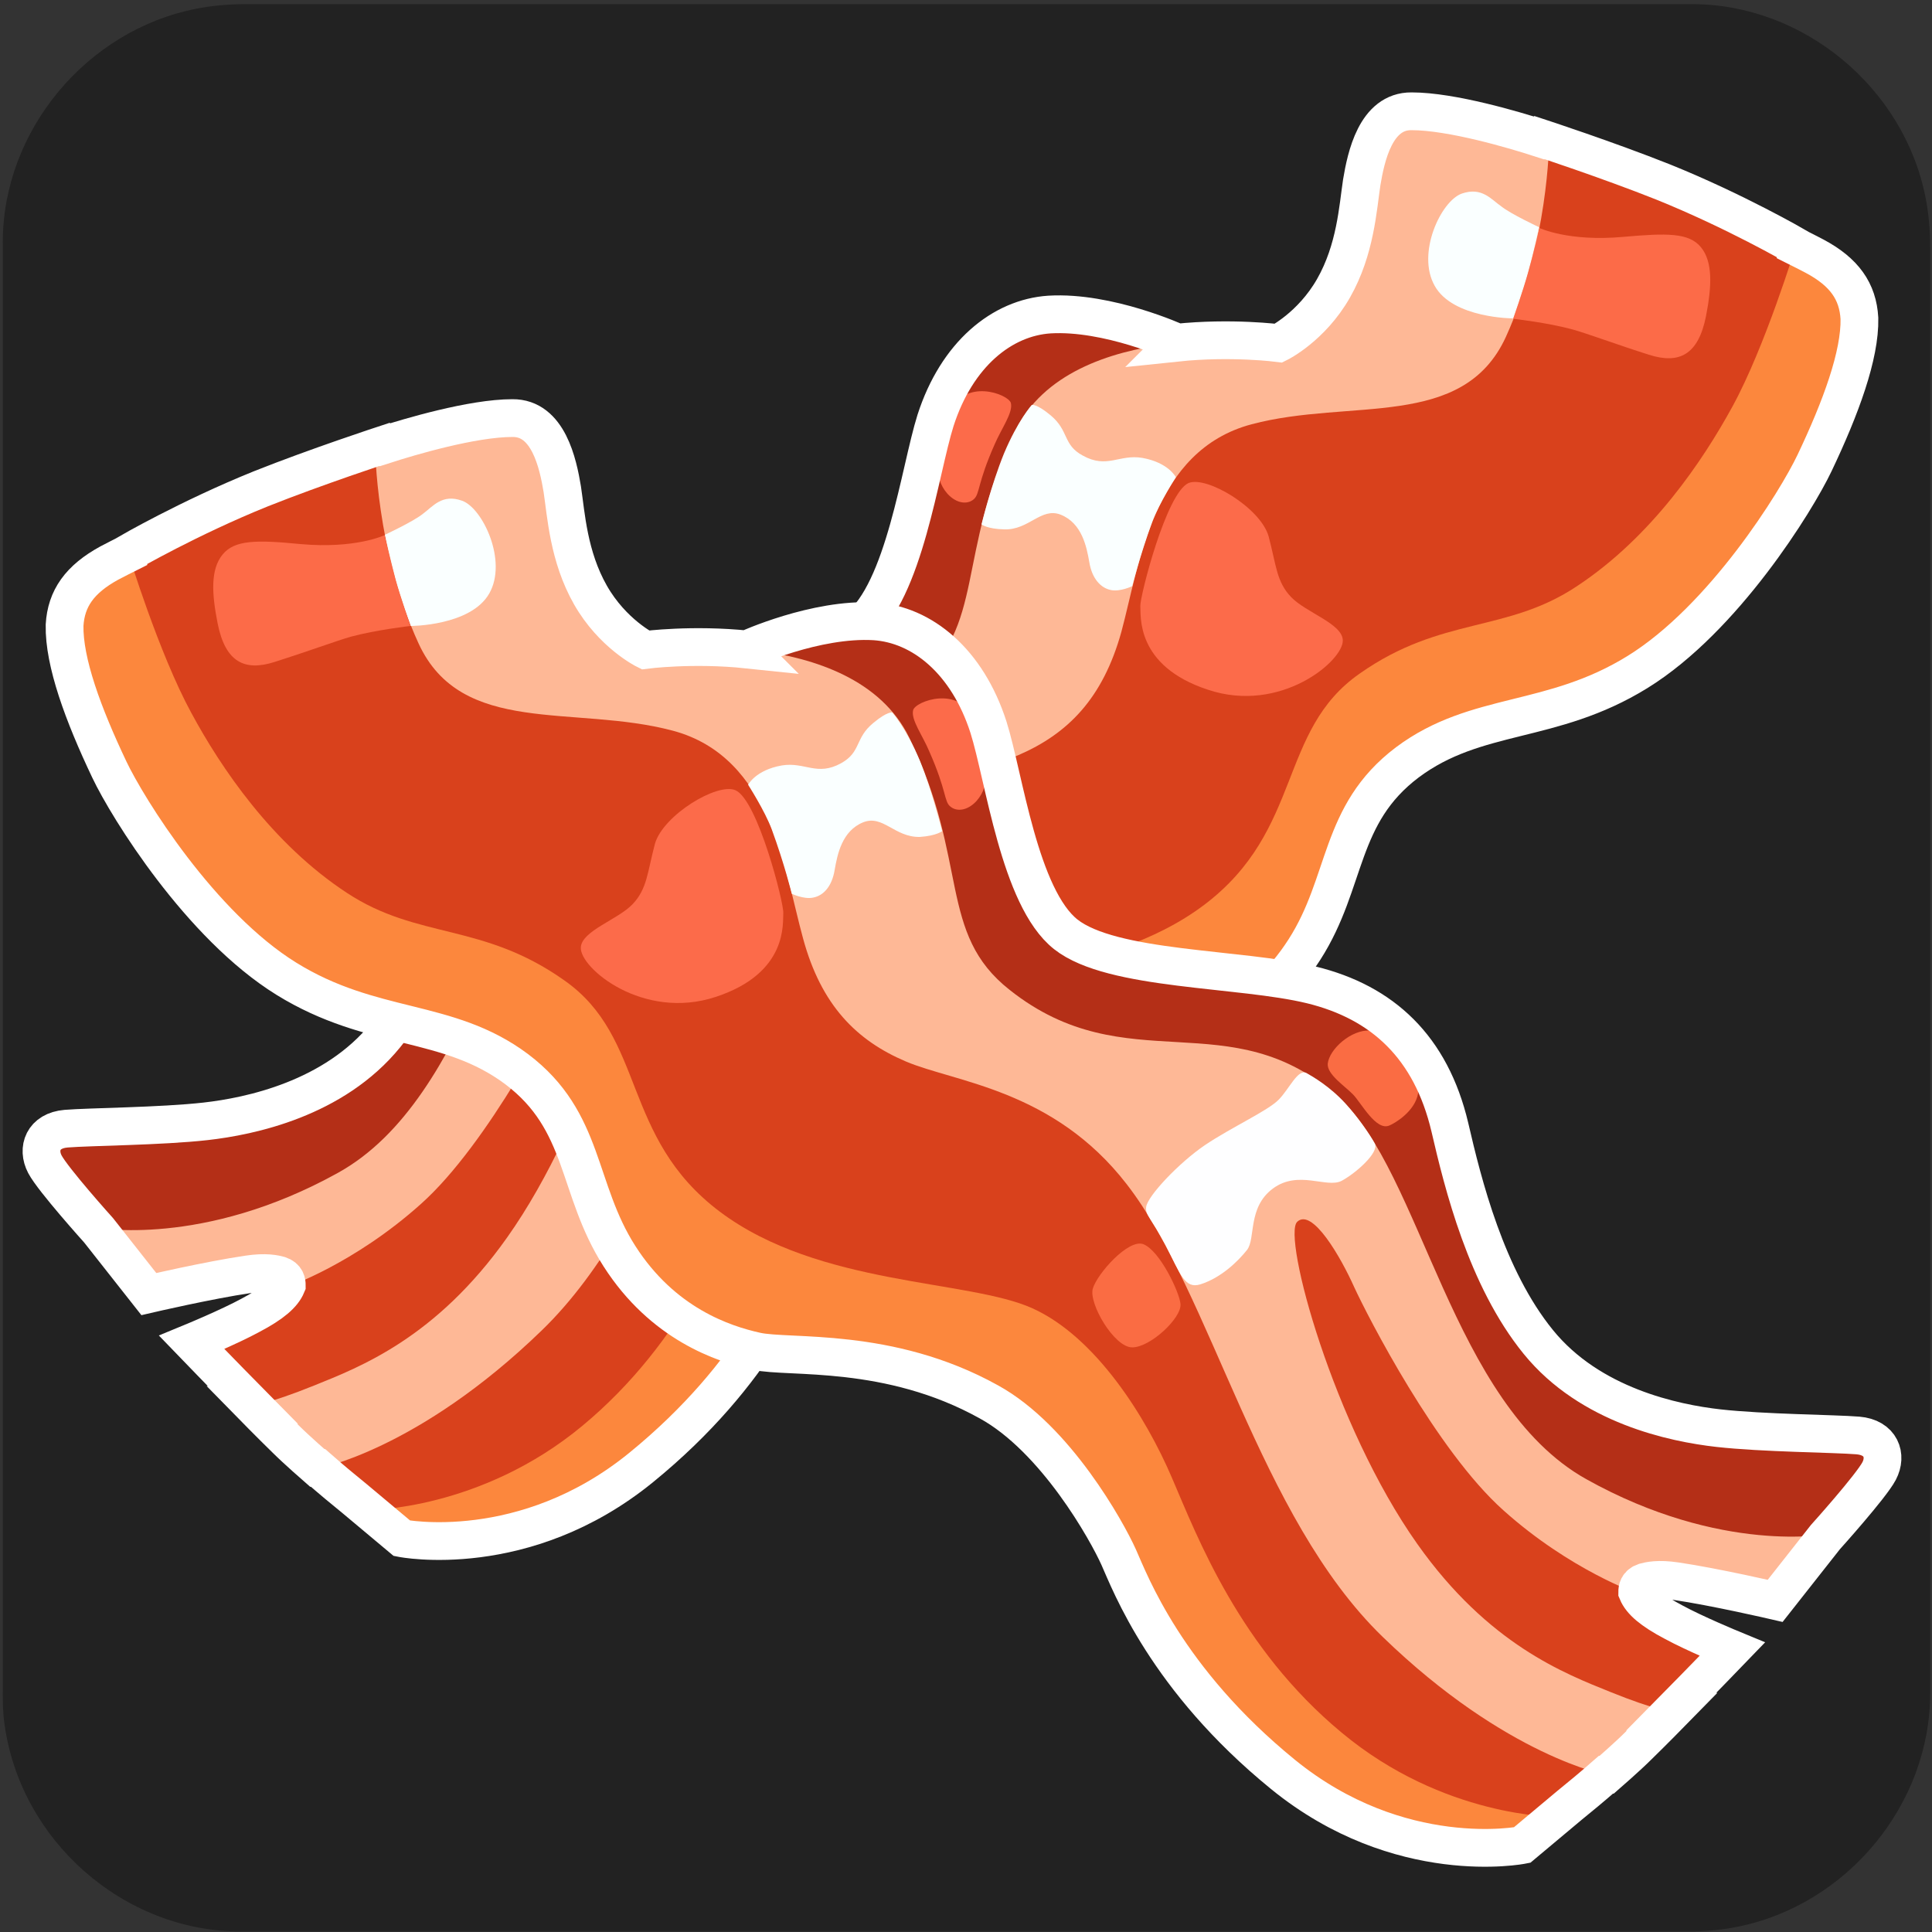 <svg xmlns="http://www.w3.org/2000/svg" viewBox="0 0 500 500" overflow="hidden" preserveAspectRatio="xMidYMid meet" id="eaf-15358-0"><rect x="0" y="0" width="500" height="500" fill="#333333" stroke="none"/><defs><clipPath id="eaf-15358-1"><rect x="0" y="0" width="500" height="500"></rect></clipPath><radialGradient gradientUnits="userSpaceOnUse" cx="250.589" cy="17.518" r="405.778" fx="250.589" fy="17.518" fr="0" id="eaf-15358-2"><stop stop-color="#f2a05b" offset="0.187"></stop><stop stop-color="#f5ad68" offset="0.225"></stop><stop stop-color="#fecc88" offset="0.291"></stop><stop stop-color="#fecc88" offset="0.639"></stop><stop stop-color="#fecc88" offset="0.658"></stop><stop stop-color="#fcc581" offset="0.703"></stop><stop stop-color="#f7b16d" offset="0.769"></stop><stop stop-color="#f3a05c" offset="0.814"></stop><stop stop-color="#e6915b" offset="0.849"></stop><stop stop-color="#d77f59" offset="0.905"></stop><stop stop-color="#d17858" offset="0.946"></stop></radialGradient><radialGradient gradientUnits="userSpaceOnUse" cx="247.995" cy="51.65" r="355.084" fx="247.995" fy="51.65" fr="0" id="eaf-15358-3"><stop stop-color="#f2a05b" offset="0.486"></stop><stop stop-color="#ee9b5b" offset="0.616"></stop><stop stop-color="#e38d5a" offset="0.768"></stop><stop stop-color="#d17759" offset="0.922"></stop></radialGradient><radialGradient gradientUnits="userSpaceOnUse" cx="248.066" cy="340.505" r="434.126" fx="248.066" fy="340.505" fr="0" id="eaf-15358-4"><stop stop-color="#eddfdf" offset="0.181"></stop><stop stop-color="#e7ced1" offset="0.335"></stop><stop stop-color="#e3c1c6" offset="0.519"></stop><stop stop-color="#e1bdc2" offset="0.69"></stop></radialGradient><radialGradient gradientUnits="userSpaceOnUse" gradientTransform="matrix(-0.01 -1 1.971 -0.02 -264.426 514.196)" cx="247.867" cy="261.219" r="98.325" fx="247.867" fy="261.219" fr="0" id="eaf-15358-5"><stop stop-color="#f8f6f7b2" offset="0"></stop><stop stop-color="#f8f6f700" offset="0.824"></stop></radialGradient><radialGradient gradientUnits="userSpaceOnUse" cx="102.072" cy="382.865" r="135.188" fx="102.072" fy="382.865" fr="0" id="eaf-15358-6"><stop stop-color="#c8a9b3" offset="0.181"></stop><stop stop-color="#d2b2ba" offset="0.488"></stop><stop stop-color="#dbbac0" offset="0.69"></stop></radialGradient><radialGradient gradientUnits="userSpaceOnUse" cx="410.838" cy="357.78" r="145.096" fx="410.838" fy="357.78" fr="0" id="eaf-15358-7"><stop stop-color="#b494a7" offset="0.126"></stop><stop stop-color="#bb9bac" offset="0.283"></stop><stop stop-color="#c4a5b2" offset="0.6"></stop></radialGradient><radialGradient gradientUnits="userSpaceOnUse" cx="249.806" cy="36.35" r="409.076" fx="249.806" fy="36.35" fr="0" id="eaf-15358-8"><stop stop-color="#a385a0" offset="0.094"></stop><stop stop-color="#c0a0ad" offset="0.403"></stop><stop stop-color="#c0a0ad" offset="0.405"></stop><stop stop-color="#d5b7c0" offset="0.559"></stop><stop stop-color="#e0c3ca" offset="0.671"></stop></radialGradient><radialGradient gradientUnits="userSpaceOnUse" cx="249.301" cy="336.526" r="196.493" fx="249.301" fy="336.526" fr="0" id="eaf-15358-9"><stop stop-color="#f8f6f7" offset="0"></stop><stop stop-color="#f8f6f700" offset="0.782"></stop></radialGradient><radialGradient gradientUnits="userSpaceOnUse" cx="294.518" cy="185.791" r="238.045" fx="294.518" fy="185.791" fr="0" id="eaf-15358-10"><stop stop-color="#e0c3ca" offset="0.238"></stop><stop stop-color="#d8bbc5" offset="0.357"></stop><stop stop-color="#c3a6b6" offset="0.542"></stop><stop stop-color="#a385a0" offset="0.753"></stop><stop stop-color="#a688a2b4" offset="0.819"></stop><stop stop-color="#b092a978" offset="0.871"></stop><stop stop-color="#c0a3b442" offset="0.918"></stop><stop stop-color="#d7bac410" offset="0.963"></stop><stop stop-color="#e0c3ca00" offset="0.976"></stop></radialGradient><style>#eaf-15358-0 * {animation: 14000ms linear infinite normal both running;offset-rotate:0deg}@keyframes eaf-15358-11{0%,100%{transform:translate(189.546px,473.9px)}}@keyframes eaf-15358-12{0%{transform:rotate(0)}87.62%{transform:rotate(0);animation-timing-function:ease-in-out}89.53%{transform:rotate(11deg);animation-timing-function:ease-in-out}91.43%{transform:rotate(-5deg);animation-timing-function:ease-in-out}93.1%{transform:rotate(8deg);animation-timing-function:ease-in-out}94.76%,100%{transform:rotate(0)}}@keyframes eaf-15358-13{0%,100%{transform:translate(-189.546px,-473.9px)}}@keyframes eaf-15358-14{0%,100%{transform:none;offset-path:path("m-248.177 249.999l0 0l498.297 0l0 0l495.262 0")}}@keyframes eaf-15358-15{0%{offset-distance:0%}81.19%{offset-distance:0%;animation-timing-function:ease-in-out}84.76%{offset-distance:50.153%}95.48%{offset-distance:50.153%;animation-timing-function:ease-in-out}100%{offset-distance:100%}}@keyframes eaf-15358-16{0%,100%{transform:translate(-254.17px,-249.999px)}}@keyframes eaf-15358-17{0%,100%{transform:none;offset-path:path("m-246.278 250.1l0 0l503.609 0l0 0l459.583 0")}}@keyframes eaf-15358-18{0%{offset-distance:0%}66.91%{offset-distance:0%;animation-timing-function:ease-in-out}70.48%{offset-distance:52.285%}81.19%{offset-distance:52.285%;animation-timing-function:ease-in-out}84.76%,100%{offset-distance:100%}}@keyframes eaf-15358-19{0%,100%{transform:translate(-256.069px,-250.1px)}}@keyframes eaf-15358-20{0%,100%{transform:none;offset-path:path("m-244.558 240.279l0 0l498.558 0l0 0l499.825 0")}}@keyframes eaf-15358-21{0%{offset-distance:0%}53.57%{offset-distance:0%;animation-timing-function:ease-in-out}57.14%{offset-distance:49.937%}66.91%{offset-distance:49.937%;animation-timing-function:ease-in-out}70.48%,100%{offset-distance:100%}}@keyframes eaf-15358-22{0%,100%{transform:translate(-257.789px,-240.279px)}}@keyframes eaf-15358-23{0%,100%{transform:none;offset-path:path("m-248.487 250.106l0 0l499.486 0l0 0l499.725 0")}}@keyframes eaf-15358-24{0%{offset-distance:0%}39.29%{offset-distance:0%;animation-timing-function:ease-in-out}42.86%{offset-distance:49.988%}53.57%{offset-distance:49.988%;animation-timing-function:ease-in-out}57.14%,100%{offset-distance:100%}}@keyframes eaf-15358-25{0%,100%{transform:translate(-253.861px,-250.106px)}}@keyframes eaf-15358-26{0%,100%{transform:none;offset-path:path("m-256.116 252.839l0 0l502.811 -2.978l0 0l473.056 0")}}@keyframes eaf-15358-27{0%{offset-distance:0%}10.71%{offset-distance:0%;animation-timing-function:ease-in-out}14.05%{offset-distance:51.525%}25%{offset-distance:51.525%;animation-timing-function:ease-in-out}28.57%,100%{offset-distance:100%}}@keyframes eaf-15358-28{0%,100%{transform:translate(-246.231px,-252.839px)}}@keyframes eaf-15358-29{0%,100%{transform:none;offset-path:path("m249.057 253.55l0 0l508.71 0l0 0l-1006.914 0l0 0l498.204 0")}}@keyframes eaf-15358-30{0%{offset-distance:0%}10.48%{offset-distance:0%;animation-timing-function:ease-in-out}14.05%{offset-distance:25.261%}17.86%{offset-distance:25.261%;animation-timing-function:ease-in-out}21.67%{offset-distance:75.261%}95.48%{offset-distance:75.261%;animation-timing-function:ease-in-out}100%{offset-distance:100%}}@keyframes eaf-15358-31{0%,100%{transform:translate(-249.742px,-253.55px)}}@keyframes eaf-15358-32{0%{opacity:1}15.48%{opacity:1;animation-timing-function:ease-in-out}16.67%{opacity:0}22.86%{opacity:0;animation-timing-function:ease-in-out}24.05%,100%{opacity:1}}@keyframes eaf-15358-33{0%,100%{transform:none;offset-path:path("m-238.388 247.822l0 0l488.228 0l0 0l504.522 1.7")}}@keyframes eaf-15358-34{0%{offset-distance:0%}25%{offset-distance:0%;animation-timing-function:ease-in-out}28.57%{offset-distance:49.179%}39.29%{offset-distance:49.179%;animation-timing-function:ease-in-out}42.86%,100%{offset-distance:100%}}@keyframes eaf-15358-35{0%,100%{transform:translate(-243.837px,-246.9px)}}</style></defs><g clip-path="url('#eaf-15358-1')" style="isolation: isolate;"><g><g transform="matrix(4 0 0 4 -827.28 -2254.526)"><path fill="#222222" d="m331.7 626.3c0 15.6 0 31.3 0 46.9c0 7.2 -5.4 13.7 -12.5 15.1c-1 0.2 -2.1 0.3 -3.2 0.3c-31.2 0 -62.4 0 -93.6 0c-7.6 0 -14.3 -5.9 -15.3 -13.5c-0.1 -0.7 -0.1 -1.4 -0.1 -2c0 -31.3 0 -62.5 0 -93.8c0 -7.2 5.4 -13.7 12.5 -15.1c1 -0.2 2.1 -0.3 3.2 -0.3c31.2 0 62.4 0 93.6 0c7.2 0 13.7 5.4 15.1 12.5c0.2 1 0.3 2.1 0.3 3.2c0 15.6 0 31.1 0 46.7z"></path></g><g transform="translate(-502.347 0)" style="animation-name: eaf-15358-14, eaf-15358-15, eaf-15358-16; animation-composition: replace, add, add;"><g style="filter: drop-shadow(rgba(0, 0, 0, 0.29) -23px 8px 15px);"><g><path fill="#f4d4bd" stroke="#ffffff" stroke-width="8.65" stroke-miterlimit="10" d="m228.7 31.4c-10.5 4.1 -21.8 13.4 -31.8 26.3c-20.7 26.4 -38.9 66.3 -48.8 106.6c-11.8 47.8 -11.2 92 1.7 128.1c7.4 20.8 18.8 38.7 33.9 53.2c6.5 6.2 17.3 14.3 25.2 18.7c16.8 9.5 36.5 15.5 55.6 16.9c29.9 2.1 60.4 -5.7 85.1 -21.8c39.5 -25.8 61.2 -69.6 58.9 -118.7c-0.7 -15.1 -4.2 -33.6 -9 -48.3c-7.3 -22.1 -17.2 -42.4 -31.2 -63.9c-4.7 -7.1 -15.2 -21.5 -20.8 -28.2c-26 -31.5 -54.1 -55.1 -78.4 -65.8c-8.2 -3.6 -17.7 -5.9 -24.7 -5.9c-4.4 -0 -12 1.4 -15.7 2.8z"></path><path fill="#000000" d="m346.9 331.6l17.4 -16.6c0.5 -0.4 0.8 -1 1.1 -1.6l14 -30.1c0.2 -0.3 0.3 -0.7 0.4 -1l6.1 -27.3c0.1 -0.4 0.1 -0.9 0.1 -1.3l-1.2 -32.1c0 -0.2 0 -0.5 -0.1 -0.7l-4.2 -24c-0.5 -2.6 -2.8 -4.4 -5.4 -4.2l-2 0.1c-2 0.1 -3.8 1.4 -4.5 3.3l-5.4 14c-0.1 0.4 -0.2 0.7 -0.3 1.1l-4.3 28.7l-6.7 40.2c-0.1 0.4 -0.2 0.7 -0.3 1l-11 27.9c-0.2 0.6 -0.5 1.1 -1 1.5l-12.6 14.3c-2.2 2.5 -1.5 6.4 1.4 8l2.6 1.4c1 0.5 2.2 0.7 3.3 0.5l9.9 -1.7c1 -0.2 1.9 -0.7 2.7 -1.4z" opacity="0.47"></path></g></g><g style="filter: drop-shadow(rgba(0, 0, 0, 0.4) -33px 8px 6px);"><g><path fill="#eac09d" stroke="#ffffff" stroke-width="9.729" stroke-miterlimit="10" d="m405.3 70.9c-12.3 -3.1 -28.7 -1.9 -46.3 3.4c-36.1 10.8 -78.8 35.6 -114.1 66c-41.9 36.2 -70.1 77.1 -81.8 118.6c-6.7 23.9 -7.9 47.8 -3.5 70.9c1.9 10 6.6 24.4 10.9 33.6c9.2 19.7 23.4 38 40 51.6c26.1 21.4 59.1 34.1 92.3 35.4c53 2 101.4 -24 131.2 -70.6c9.2 -14.3 18 -33.5 23.1 -50.2c7.7 -25 11.8 -50.1 12.9 -78.9c0.3 -9.6 0 -29.6 -0.7 -39.4c-3.3 -45.8 -13.8 -85.7 -29.1 -111.4c-5.2 -8.7 -12.4 -17 -18.9 -21.5c-3.8 -2.8 -11.6 -6.4 -16 -7.5z"></path><path fill="#000000" d="m318.4 423.2l26.8 -3.9c0.7 -0.1 1.4 -0.3 2 -0.7l32.4 -18.5c0.4 -0.2 0.7 -0.4 1 -0.7l23.4 -21c0.4 -0.3 0.7 -0.7 1 -1.1l19.9 -30.2c0.1 -0.2 0.3 -0.5 0.4 -0.7l11.7 -24.7c1.3 -2.7 0.3 -5.8 -2.2 -7.4l-1.9 -1.2c-1.9 -1.2 -4.4 -1.2 -6.3 0.1l-14.1 9.3c-0.4 0.2 -0.7 0.5 -1 0.8l-22.5 23.5l-32.3 32.5c-0.3 0.3 -0.6 0.5 -0.9 0.8l-28.3 18.5c-0.6 0.4 -1.2 0.6 -1.9 0.8l-20.9 4.8c-3.7 0.8 -5.6 4.9 -3.9 8.2l1.5 2.9c0.6 1.1 1.5 2.1 2.7 2.6l10.2 4.8c0.9 0.5 2.1 0.7 3.2 0.5z" opacity="0.47"></path></g></g><g style="filter: drop-shadow(rgba(0, 0, 0, 0.49) 15px 8px 6px);"><g style="animation-name: eaf-15358-11, eaf-15358-12, eaf-15358-13; animation-composition: replace, add, add;"><path fill="#edab70" stroke="#ffffff" stroke-width="9.729" stroke-miterlimit="10" d="m136.3 78.2c-11.8 4.7 -24.4 15.3 -35.6 29.9c-22.8 29.9 -43 74.9 -53.7 120.3c-12.7 53.9 -11.6 103.5 3.2 144c8.5 23.3 21.6 43.3 38.7 59.5c7.4 7 19.6 15.9 28.5 20.8c19 10.5 41.2 17.1 62.7 18.4c33.7 2.1 67.9 -7 95.5 -25.4c44.1 -29.4 68.1 -78.9 65 -134.1c-1 -17 -5 -37.7 -10.7 -54.2c-8.4 -24.8 -19.8 -47.6 -35.8 -71.5c-5.3 -8 -17.4 -24 -23.7 -31.5c-29.5 -35.2 -61.4 -61.4 -88.9 -73.3c-9.3 -4 -20 -6.4 -27.9 -6.3c-4.7 0 -13.1 1.7 -17.3 3.4z"></path><path fill="#000000" d="m272.3 414.6l19.4 -18.8c0.5 -0.5 0.9 -1.1 1.2 -1.8l15.4 -34c0.2 -0.4 0.3 -0.8 0.4 -1.2l6.6 -30.7c0.1 -0.5 0.1 -1 0.1 -1.5l-1.6 -36.1c0 -0.3 0 -0.5 -0.1 -0.8l-5 -26.9c-0.5 -2.9 -3.1 -4.9 -6.1 -4.7l-2.2 0.1c-2.3 0.2 -4.2 1.6 -5 3.7l-5.9 15.8c-0.1 0.4 -0.3 0.8 -0.3 1.2l-4.5 32.3l-7.1 45.3c-0.1 0.4 -0.2 0.8 -0.3 1.2l-12.1 31.5c-0.2 0.6 -0.6 1.2 -1.1 1.7l-14.2 16.1c-2.5 2.8 -1.7 7.2 1.7 9l2.9 1.5c1.1 0.6 2.5 0.8 3.7 0.6l11.1 -2.1c1.1 -0.1 2.2 -0.6 3 -1.4z" opacity="0.47"></path></g></g></g><g style="filter: drop-shadow(rgba(0, 0, 0, 0.55) -10px 8px 6px);"><g transform="translate(-502.347 0)" style="animation-name: eaf-15358-17, eaf-15358-18, eaf-15358-19; animation-composition: replace, add, add;"><path fill="url('#eaf-15358-2')" stroke="#ffffff" stroke-width="10" stroke-miterlimit="10" d="m251.8 38.4c0 0 -26.1 -18.5 -28.2 -9.5c-2.1 9 1.5 26.9 -6 38.7c-7.5 11.8 -18 17.3 -26.2 20c-8.3 2.8 -98.1 36.6 -125 126.4c-26.9 89.8 14.5 166.4 77.7 203.1c51.8 30.1 86 25.6 86 25.6c0 0 -6.9 6.2 -9.7 6.9c-2.8 0.7 -12.1 1 -16.6 1.7c-4.5 0.7 -20.4 6.2 -19 10.4c1.4 4.2 15.2 -1.7 21.1 -2.8c5.9 -1 15.9 -1.7 18 -2.8c2.1 -1 12.1 -7.9 12.1 -7.9c0 0 -3.8 10.4 -7.2 14.2c-3.5 3.8 3.1 9 10.7 6.9c7.6 -2.1 13.1 -20 13.1 -20c0 0 0.3 10.7 0.3 14.2c0 3.5 -1 9 0.3 10.4c1.4 1.4 11.7 3.1 14.9 1.4c3.2 -1.7 2.4 -8.6 2.4 -8.6c0 0 9.3 5.9 15.2 9c5.9 3.1 11.7 6.2 13.8 3.5c2.1 -2.7 0.3 -8.3 -1.7 -9.7c-2 -1.4 -9.3 -4.8 -10.7 -6.9c-1.4 -2.1 -4.2 -8.3 -4.2 -8.3c0 0 7.9 -5.5 11.4 -4.8c3.5 0.7 12.4 10.4 17.3 12.4c4.8 2.1 14.5 8.6 18 7.6c3.5 -1 5.9 -4.2 4.5 -5.9c-1.4 -1.7 -12.8 -7.2 -15.5 -10c-2.9 -2.9 -13.6 -11.6 -13.6 -11.6c0 0 53.8 -9 89.8 -43c41.3 -39 83.2 -124.2 43 -206.7c-38.3 -78.7 -112.9 -103.1 -138.3 -111.9c-13.1 -4.6 -15.5 -11.4 -17.1 -20.7c-1.5 -9.3 -2.6 -35.7 -9.8 -37.3c-7.2 -1.6 -20.8 16 -20.8 16l0 0z"></path><path fill="#d17759" d="m240 55.4c5.5 0.5 2.9 -9.3 11.2 -10.5c7.1 -1 7.6 9.2 12.1 7.4c4.5 -1.7 2.9 -14.8 3.6 -21.9c0.7 -6.9 5.5 -8.1 5.5 -8.1c0 0 -3.4 -3.8 -10.7 -1.7c-7.2 2.1 -10 11.4 -10 11.4c0 0 -6.9 -12.1 -16.6 -11c-8.9 1 -11 6.9 -11 6.9c0 0 6.9 0.3 9 5.5c2.1 5.2 -0.5 21.3 6.9 22l0 0z"></path><path fill="url('#eaf-15358-3')" d="m265.6 133.9c2.1 13 19.5 77.9 20.4 122.9c1 56.3 -5.5 94.4 -10.9 119.9c-6 28.7 -12.4 51.3 -12.4 51.3l16 -20.2c0 0 13.5 -47 17.6 -91.2c3.6 -38.9 0.5 -86.5 -9.3 -132.6c-9.9 -46.1 -17.4 -79.1 -19.2 -94.8c-1.3 -11.4 -3.1 -29.2 -3.1 -29.2c0 0 10.9 23.1 18.5 34.2c6.8 9.9 23.5 31.8 40.1 64.9c18.5 37.1 31.4 87.7 29.4 129.2c-2 41.5 -9.7 72.3 -18 88.4c-8.3 16 -31.1 38.9 -31.1 38.9l-10.9 9.3c0 0 28.5 -8.8 39.4 -25.4c10.9 -16.6 33 -50.1 31.9 -117.4c-1 -67.3 -19.4 -105.4 -32.5 -132.3c-10.5 -21.5 -43.8 -65.8 -43.8 -65.8c0 0 52.4 37.7 65.2 49.3c32.1 29 56.6 63.9 60.4 127.9c2.8 47.8 -10.4 79.3 -24.9 100c-14.5 20.7 -42.1 50.8 -42.1 50.8l42.8 -34.9c0 0 39.7 -40.2 36.1 -116.4c-3.6 -76.2 -39.9 -111.5 -62.2 -132.1c-19 -17.6 -54.3 -39.7 -68.6 -48.2c-12.2 -7.2 -14.9 -14 -16.4 -19.7c-1.5 -5.7 -4.7 -5.5 -4.7 -5.5l-41.1 3.8l-4 -1.8c0 0 -19.5 30.5 -39.6 44.8c-15 10.7 -51.8 35.4 -76.3 72.3c-24.8 37.5 -27.8 77 -24.5 116.7c3.5 41.4 22.8 87.2 59.6 110c36.8 22.8 82.4 29 82.4 29c0 0 -28.4 -10.5 -42.8 -16.4c-15.9 -6.6 -35.9 -15.5 -55.1 -38c-16.3 -19 -42.9 -66.8 -34.7 -129.5c5.9 -44.9 25.9 -76.6 51.8 -100.5c27.1 -25 41.1 -34.1 47.8 -39.7c15.5 -13 29.4 -33.6 29.4 -33.6c0 0 6.3 -6 1 5.4c-4.5 9.8 -20.5 31.9 -23.6 36.2c-11.2 16 -27 29.9 -47.1 82.7c-20.7 54.6 -14.7 103.1 -7.9 128.5c6.7 25.4 15.5 46.6 28.3 62.9c15.4 19.6 50.8 39.7 50.8 39.7c0 0 -29.4 -25.4 -41.4 -42.5c-14.9 -21.1 -22.6 -44 -29 -71.5c-5.5 -23.5 -7.6 -62.4 8.3 -110.9c12.4 -37.8 22 -50.3 34.4 -68.5c12.4 -18.1 20.8 -29.3 31.2 -46.2c6.1 -9.9 11.8 -26.1 11.8 -26.1l2.3 -0.7c0 0 -2.6 21.2 -5.2 32.1c-2.6 10.9 -5.3 28 -12.1 46.1c-6.7 18.1 -30.3 67.7 -28.3 124.5c2.4 68.6 19.5 110.5 26.2 126.6c6.7 16.1 17.3 44.4 17.3 44.4l5.9 -20.5c0 0 -26.2 -54.1 -33.5 -99.1c-6.6 -40.7 -7.1 -68.2 -2.1 -99.1c3.2 -19.5 22.4 -66.1 26.1 -79.6c3.7 -13.5 8.3 -34.9 9.3 -41.1l5.4 -22.9l11.3 61.2z"></path><path fill="#feeac4" d="m154.7 156.3c-8.6 -2.1 -16.6 6.6 -25.2 21.7c-8.1 14.2 -12.1 30.1 -1 33.2c11.4 3.1 22.4 -19.4 25.6 -28.7c3.1 -9.3 7.2 -24.6 0.6 -26.2l0 0z"></path><path fill="#feeac4" d="m179.3 183.2c-8.6 22.9 -10 40.7 -2.1 43.5c7.9 2.8 21.4 -23.5 25.2 -35.6c3.8 -12.1 10 -35.6 1.4 -38.3c-8.7 -2.7 -18.7 14.9 -24.5 30.4l0 0z"></path><path fill="#feeac4" d="m229.7 206.4c-3 15.1 -1.7 22.8 5.2 24.2c6.9 1.4 9.7 -14.9 10.7 -22.1c1 -7.2 4.5 -22.4 -3.5 -24.2c-7.9 -1.8 -10 10 -12.4 22.1z"></path></g></g><g style="filter: drop-shadow(rgba(0, 0, 0, 0.55) -10px 8px 6px);"><g transform="translate(-502.347 0)" style="animation-name: eaf-15358-20, eaf-15358-21, eaf-15358-22; animation-composition: replace, add, add;"><path fill="#ed6c31" d="m223.4 266.6l-190 175.4c0 0 -6 10.1 0.4 17.9c6.4 7.8 25.5 4 55.5 -12.6c27.2 -15.1 96.7 -58.8 130.1 -85.4c24.5 -19.5 62.2 -45.6 84.7 -70.5c10.4 -11.5 16.1 -20.1 18.7 -33.1c7.9 -39.6 -14.4 -53.9 -14.4 -53.9l-85 62.2z"></path><path fill="#ff8d02" d="m46.1 447.9c22 -5.8 79.2 -49.1 108.5 -69.4c29.3 -20.3 131 -94.1 143.2 -121.2c6.8 -15.1 8.4 -42.1 -5.3 -57.9c-13.7 -15.8 -38.2 -27 -69 -8.7c-28.4 16.9 -80.1 99.4 -106.6 134.3c-35.9 47.3 -67.6 91.6 -80.4 110.8c-4.4 6.5 -4.8 9.7 -4.8 9.7c0 0 5.9 4.7 14.4 2.4z"></path><path fill="#ffa726" d="m189.4 260.3c9.1 7 17.4 0.2 22.7 -6c4.7 -5.6 15.8 -18.3 20.8 -22.4c5 -4.1 15 -13.2 21.6 -19.2c6.5 -5.9 4.3 -23.8 -11.2 -19.7c-9.3 2.5 -19.3 12 -30.3 22.8c-8.8 8.6 -18.9 21.5 -22.9 28c-4 6.4 -5.6 12.7 -0.7 16.5z"></path><path fill="#ffa726" d="m156.8 302.4c-6.3 -5.3 -11.5 -0.9 -18.7 8.4c-7.2 9.3 -7.6 15.3 -2.6 19.4c7.1 5.7 13.3 -2.8 18.4 -9.5c5 -6.8 10 -12.3 2.9 -18.3l0 0z"></path><path fill="#ed6c31" d="m236.9 237.8c-3.9 4.1 -3.1 10.5 2.3 15.6c6.5 6.2 12.7 11.5 18.1 15.3c5.3 3.8 11.7 1.3 13.7 -1.9c2.7 -4.4 1.7 -9.7 -3.2 -14.1c-4.1 -3.7 -13.3 -12.5 -18.6 -15.7c-3.5 -2.2 -8.6 -3.1 -12.3 0.8l0 0z"></path><path fill="#ed6c31" d="m169.2 275.4c-5.7 5.9 -1.6 13.9 3.4 20.1c5.1 6.1 13 14 20.8 8.3c7.8 -5.7 -0.6 -18.8 -4.8 -24c-4.1 -5.2 -12.2 -11.8 -19.4 -4.4l0 0z"></path><path fill="#ed6c31" d="m137.1 346c-5 6.5 -0.4 13 6.5 17.3c7.1 4.4 15.9 6.7 19.7 0.9c3.8 -5.9 -2.4 -13.4 -7.9 -16.6c-5.6 -3.4 -13.5 -7.7 -18.3 -1.6z"></path><path fill="#ed6c31" d="m72.5 394.2c-6.2 5.6 -0.8 14.6 2.8 18.4c3.6 3.7 10 8.7 15.3 3.2c5.2 -5.3 1.3 -12.6 -2.2 -17.6c-4.8 -6.9 -11.9 -7.6 -15.9 -4l0 0z"></path><path fill="#2f7c31" d="m314.2 146.4c-0.4 7 -6.8 14 -18.1 25.9c-14.8 15.7 -21.4 15.5 -23.7 23.1c-1.4 4.8 3.1 14.4 13.6 24.1c9.4 8.7 17.5 11.1 20.7 10.2c7.7 -2 11.3 -12.9 26.6 -27.9c11.3 -11.1 15.3 -14.9 21.5 -15c6.2 -0.1 11.9 5.2 19.2 11.6c10.7 9.4 30.7 17.1 50.1 8.7c23.1 -10 22.2 -32.1 24.4 -34.8c2.2 -2.7 20.5 -3.8 29 -15.7c8.5 -11.9 9 -38.9 4.3 -46c-4.7 -7 -199.2 -43.9 -199.2 -43.9c0 0 -6.1 24 1.3 40.4c11.8 26 31.1 26.1 30.3 39.3l0 0z"></path><path fill="#709921" d="m335.5 40.6c3 -0.8 29.3 -37.7 75.6 -18.1c44.7 18.9 28.4 56.9 30.2 59c1.8 2.2 20.6 -0.1 32.4 14.8c12.7 16 10.1 25.6 10.1 25.6c0 0 -2.7 16.2 -21.4 21.5c-11.8 3.4 -25.6 -0.9 -29.2 1.3c-3.6 2.2 -1.2 19.6 -22.4 28.2c-13.5 5.5 -41.8 2.1 -61.5 -13.6c-19.9 -16 -15.2 -35 -27.3 -43c-16.8 -11.1 -50.8 -25.9 -37.5 -55.3c15.3 -33.8 48.1 -19.7 51 -20.4l0 0z"></path><path fill="none" stroke="#ffffff" stroke-width="10" stroke-miterlimit="10" d="m483.3 114c-1.1 -4.3 -3.7 -10.4 -9.6 -17.7c-11.8 -14.9 -30.6 -12.6 -32.4 -14.8c-1.8 -2.2 14.5 -40.1 -30.2 -59c-46.3 -19.6 -72.7 17.3 -75.6 18.1l0 0c-2.9 0.8 -35.7 -13.4 -51 20.4c-1.8 4 -2.8 7.8 -3 11.3c-1.3 8.1 -2.8 23.3 2.4 34.8c11.7 25.9 31 26.1 30.2 39.2l0 0c-0.4 7 -6.8 14 -18.1 25.9c-8.1 8.6 -13.8 12.4 -17.6 15.4c-14 -8 -32.8 -10.1 -54.8 3c-28.4 16.9 -80.1 99.4 -106.6 134.3c-35.9 47.3 -67.6 91.6 -80.4 110.8c-2.9 4.4 -4.1 7.3 -4.5 8.7c-1.3 3.5 -2.8 10 1.6 15.4c6.4 7.8 25.5 4 55.5 -12.6c27.2 -15.1 96.7 -58.8 130.1 -85.4c24.5 -19.5 62.2 -45.6 84.7 -70.5c10.4 -11.5 16.1 -20.1 18.7 -33.1c3.7 -18.8 0.7 -31.8 -3.5 -40.4c3.4 -4.4 7.7 -9.9 14 -16.1c11.3 -11.1 15.3 -14.9 21.5 -15c6.2 -0.1 11.9 5.2 19.2 11.6c10.7 9.4 30.7 17.1 50.1 8.7c23.1 -10 22.2 -32.1 24.4 -34.8c2.2 -2.7 20.5 -3.8 29 -15.7c7.7 -10.3 8.9 -32.5 5.9 -42.5z"></path></g></g><g style="filter: drop-shadow(rgba(0, 0, 0, 0.55) -10px 8px 6px);"><g transform="translate(-502.347 0)" style="animation-name: eaf-15358-23, eaf-15358-24, eaf-15358-25; animation-composition: replace, add, add;"><path fill="#8bc34a" d="m181.8 106.6c-28.4 -28.4 -22.7 -45.1 -51.2 -16.7l-37.4 37.4c-28.4 28.4 -11.7 34.7 16.7 63.1l233.8 265.9c28.4 28.4 74.4 28.4 102.9 0l13.7 -13.2c28.4 -28.4 28.4 -74.4 0 -102.9l-278.5 -233.6l0 0z"></path><path fill="#689f38" d="m216.1 186.7c39.6 39.4 79.2 78.8 119 118.1c59.2 58.5 98.4 79.9 114.4 89.7c1.8 18.1 2.5 34.7 -4.1 47.7c-15.6 5.2 -33.4 1.4 -51.6 -2.7c-14.6 -23.4 -38.7 -59.3 -85.9 -106.3c-39.5 -39.3 -81.1 -80.5 -114 -113.1c-1.1 6.6 -5.8 13 -12.8 14.7c-1.9 0.4 -3.8 0.6 -5.7 0.6l187.8 194.6c16.4 16.4 48.3 68.9 90.3 19.2c54.1 -45.2 -8.1 -76.6 -24.4 -93l-198.3 -183.8c-4.2 4.9 -11 9.3 -17.6 9.1c1.4 1.2 2.3 3 2.9 5.2l0 0z"></path><path fill="#558b2f" d="m83.6 55.6c5.4 -39.6 34.4 -19.8 36.2 -12.6c18.1 -32.3 43.5 -19.8 38.1 -9c7.3 -5.4 10.9 -10.8 32.6 -10.8c5.4 0 14.5 7.2 5.4 27c7.2 -7.2 27.2 -16.2 39.9 -9c5.4 3.6 5.4 12.6 1.8 16.2c10.9 -1.8 43.5 -1.8 48.9 14.4c10.9 21.6 -7.3 25.2 -18.1 32.3c30.8 3.6 14.5 32.3 -1.8 30.6c20 30.5 -5.4 39.6 -18.1 28.7c21.7 23.4 7.3 41.4 -10.9 34.2c10.9 9 9.1 53.9 -29 34.2c5.4 5.4 5.4 44.9 -21.7 25.2c7.2 19.8 -12.7 50.3 -32.6 18c0 21.6 -16.3 39.6 -29 19.8c-10.9 32.4 -25.4 5.4 -32.6 -9c-3.6 7.2 -10.9 26.9 -21.7 -3.6c-10.9 10.7 -16.3 -9 -12.7 -37.7c-10.9 9 -38.1 -3.6 -9.1 -54c-23.6 9 -29 -9 -16.3 -34.2c-10.9 3.6 -7.3 -26.9 7.3 -34.1c-16.3 -12.6 -9.1 -43.2 14.5 -39.6c-9.1 -14.5 9 -43.2 28.9 -27l0 0z"></path><path fill="#7cb342" d="m82.2 132.7c-12.4 1.5 -23.3 11.8 -22.2 25c0.6 6.8 14.5 14.3 18.1 6c-11.5 5 -11.9 24.6 -10.4 34.6c1 6.8 5.3 12.5 13.1 11.2c8.9 -1.5 9.6 -9.8 11.3 -16.8c-8.1 11.7 -2 36.6 8.3 45.3c3.6 3 11.6 8.1 16.3 4.9c4.5 -3.1 5.4 -13 3.8 -17.6c2 12 14.6 26.2 26.8 28.8c5.2 1.1 11.6 0.5 13.2 -5.2c1.5 -5.3 0.2 -17.1 -6.1 -19.3c6.1 4.8 19.3 7 26.8 5.2c14.1 -3.5 19.6 -26.3 3.2 -30.6c6 3.7 19.5 5.8 25.9 2.4c8.9 -4.5 9.5 -29.2 -2.6 -26.6c9.2 5.1 20.7 -3.3 25.3 -10.5c7.4 -11.4 13.2 -37.5 -8.2 -38c12 -0.1 -80.3 -62.4 -77.1 -53.2c-0.7 -8.2 -9.8 -19 -19.3 -14.3c-10.3 5.1 -12.7 25.2 -5.4 32.8c-4.3 -5.8 -18 -21.5 -25.6 -11.4c-6.5 8.6 -4.3 24.7 4.8 30.4c-5.7 -6.2 -12.4 -14.8 -22.1 -14c-5.5 0.4 -9.7 6.8 -11.1 11.7c-1.1 3.9 -0.9 10.2 1.6 13.7c1.8 2.6 6.4 4 7.8 5.6"></path><path fill="#33691e" d="m121.3 146c4.8 9.1 12.6 13 20.4 5c-5.6 9.2 -0.3 43.3 17.2 35.1c5.7 -2.7 4.2 -14.2 1.9 -18.6c3.4 8.8 14.2 26.9 26.2 26.5c16.3 -0.5 21.2 -26.4 6.7 -31.5c12.5 3.9 28.3 12 39.5 0.1c13.4 -14.2 3.9 -38.2 -12.2 -44.2c13.5 6.2 23.9 -7.9 17.3 -20.4c-8 -14.9 -24.2 -14.9 -35.6 -3.4c3.2 -9.5 3 -22.9 -6.9 -29.1c-19.2 -11.9 -23.6 10 -23.6 24.8c-2.9 -7.9 -18.8 -25 -29.6 -18.9c-13.1 7.3 -5.7 31.7 4.5 41.4c-5.2 -4.4 -13.1 -11.3 -18.2 -6.8c-11.6 10.2 4.6 17.9 16 17.9c0 0.1 -29.1 2 -23.6 22.1z"></path><path fill="#dcedc8" d="m373 440.9c-12.7 2.6 -26.8 3 -42.5 0.5l13.2 15c25.7 25.7 65.7 27.9 94.1 7.1c-27.5 18 -49.7 -5.3 -64.8 -22.6zm69.4 -73.7c19.2 15.2 45.4 37.4 26 66.1c19.8 -28.4 17.3 -67.7 -8.1 -93l-21.8 -18.3c4.9 14.6 6.2 30.1 3.9 45.2l0 0z"></path><path fill="#dcedc8" d="m453.9 449.9c-14 14 -36 13.2 -50.8 0c-11.3 -10.1 -23.2 -31.3 -23.2 -31.3c0 0 33.1 9 42.5 -0.3c9.6 -9.6 0.8 -41.6 0.2 -41.3c-0.6 0.3 16.9 6.7 31.3 22c15.5 16.6 14 36.8 0 50.9l0 0z"></path><path fill="none" stroke="#ffffff" stroke-width="10" stroke-miterlimit="10" d="m460.3 340.3l-207.6 -174.2c13.2 6.1 31.8 -4 13.9 -31.4c16.3 1.8 32.6 -27 1.8 -30.6c10.9 -7.2 29 -10.8 18.1 -32.3c-5.5 -16.2 -38.1 -16.2 -48.9 -14.4c3.6 -3.6 3.6 -12.6 -1.8 -16.2c-12.7 -7.2 -32.7 1.8 -39.9 9c9.1 -19.8 0 -27 -5.4 -27c-21.7 0 -25.3 5.4 -32.6 10.8c5.4 -10.8 -19.9 -23.3 -38.1 9c-1.8 -7.2 -30.8 -27 -36.2 12.6l0 0c-20 -16.1 -38 12.6 -29 27c-23.5 -3.6 -30.8 27 -14.5 39.6c-14.5 7.2 -18.1 37.7 -7.3 34.1c-12.7 25.2 -7.3 43.1 16.3 34.2c-29 50.3 -1.8 62.9 9.1 54c-3.6 28.7 1.8 48.5 12.7 37.7c10.9 30.5 18.1 10.8 21.7 3.6c7.3 14.4 21.7 41.3 32.6 9c12.7 19.8 29 1.8 29 -19.8c13.4 21.8 26.8 15.1 31.9 2.4l157.5 179.2c28.4 28.4 74.4 28.4 102.9 0l13.7 -13.2c28.5 -28.6 28.5 -74.7 0.1 -103.1z"></path></g></g><g style="filter: drop-shadow(rgba(0, 0, 0, 0.55) -10px 8px 6px);"><g transform="translate(-502.347 0)" style="animation-name: eaf-15358-26, eaf-15358-27, eaf-15358-28; animation-composition: replace, add, add;"><path fill="#bb9176" d="m242.7 384.3l-60.8 40.7c0 0 14.3 7.4 20.9 19.5c7.9 14.6 3.1 24.6 6.5 25.6c2.8 0.8 10.5 -1.6 12.6 -5.8c2.7 -5.3 2.6 -8.9 2.6 -8.9c0 0 4 2.6 10.1 12.8c4 6.8 6.2 13.9 10.3 13.9c5.5 0 6.5 -7 6.8 -11.1c0.3 -4.1 0.6 -11.7 0.6 -11.7c0 0 7.7 13.9 10.8 17c3.1 3.1 8.3 4.4 10.5 0c2.2 -4.5 1.3 -10.4 5.7 -21.4c6.2 -15.8 25.8 -34.8 25.8 -34.8l-62.4 -35.8z"></path><path fill="url('#eaf-15358-4')" d="m107.6 375.4c0 0 12.4 28.5 35.2 39.7c30.7 15.1 56.4 9.9 56.4 9.9c0 0 19.5 15.7 51.6 15.7c32.2 0 61.6 -26.3 61.6 -26.3c0 0 20.6 8 50.6 -8.2c26 -14 28 -34.9 28 -34.9c0 0 25.3 -10.3 33.9 -36.6c8.6 -26.3 8.7 -55.4 -8.9 -82.8c-18.5 -28.7 -75.3 -65 -84.5 -72.2c-9.2 -7.2 -40.3 -27 -47.2 -42.8c-6.9 -15.8 -12.1 -49.7 -12.6 -66.8c-0.9 -27.7 1.4 -41.3 -6.2 -45.4c-7.5 -4.1 -21.9 4.1 -29.4 7.5c-7.5 3.4 -25 12.1 -26.2 15.8c-1.2 3.7 2.6 22.9 0.2 46.5c-2.4 23.6 -8.6 46.5 -24.3 61.2c-36.3 34.2 -78.7 51 -101.6 83.5c-22.9 32.5 -30.1 75.3 -12.6 103.6c17.5 28.5 36 32.6 36 32.6l0 0z"></path><path fill="url('#eaf-15358-5')" d="m107.6 375.4c0 0 12.4 28.5 35.2 39.7c30.7 15.1 56.4 9.9 56.4 9.9c0 0 19.5 15.7 51.6 15.7c32.2 0 61.6 -26.3 61.6 -26.3c0 0 20.6 8 50.6 -8.2c26 -14 28 -34.9 28 -34.9c0 0 25.3 -10.3 33.9 -36.6c8.6 -26.3 8.7 -55.4 -8.9 -82.8c-18.5 -28.7 -53 -51.2 -84.5 -72.2c-9.7 -6.5 -40.3 -27 -47.2 -42.8c-6.9 -15.8 -12.3 -45.6 -13 -62.7c-0.9 -21.9 -58.7 -3.2 -61.1 20.3c-2.4 23.6 -8.6 46.5 -24.3 61.2c-36.3 34.2 -78.7 51 -101.6 83.5c-22.9 32.5 -30.1 75.3 -12.6 103.6c17.4 28.5 35.9 32.6 35.9 32.6l0 0z"></path><path fill="url('#eaf-15358-6')" d="m156.5 252.7c0 0 -44.5 14.8 -60.8 53.6c-12.4 29.6 -6.1 58.2 -6.1 58.2c0 0 5.4 6 9.6 7.9c4.2 1.8 8.3 3.1 8.3 3.1c0 0 2.8 6.3 5.2 9.9c2.4 3.6 8.5 11.4 8.5 11.4c0 0 -8.2 -21.9 -0.3 -61.1c11.2 -54.5 35.6 -83 35.6 -83l0 0z"></path><path fill="url('#eaf-15358-7')" d="m334.9 223.8c0 0 37.1 43.1 47.8 72.4c18.6 50.8 8.5 75 8.5 75c0 0 12.4 -3.5 21.4 -14.3c9.1 -10.8 12.5 -26.2 6.4 -55.2c-5.6 -26.7 -33.4 -47.4 -33.4 -47.4l6.3 24.5c0 0 -6.7 -12.6 -21.1 -28c-19.5 -20.6 -35.9 -27 -35.9 -27l0 0z"></path><path fill="url('#eaf-15358-8')" d="m171.4 233c0 0 29.3 -49.7 39 -73.9c10.3 -25.6 16.8 -35.9 15.6 -74.8c-0.6 -19.4 -5.6 -44.1 -5.6 -44.1l11.1 -5.6c0 0 12.1 30.5 16.7 66.8c4.6 36.3 6.3 60.2 -11.6 113.8c-14.9 44.6 -32.2 69.3 -43.6 98.3c-11.4 29 -25.7 105.2 53.3 115.5c70.3 9.2 76.9 -53.9 56.5 -100.5c-15.6 -35.6 -36.3 -79.5 -36.7 -106.6c-0.4 -27.1 1.4 -38.1 1.4 -38.1c0 0 22.9 39 33.5 59.7c10.6 20.7 34.6 62.2 34.1 101.7c-0.5 38.2 -12.2 94.5 -88.5 97c-71.6 2.3 -107.3 -75.2 -81.6 -137.6c27.4 -66.4 42.2 -82 50.3 -102.4c10.5 -26.3 10.3 -40.4 10.3 -40.4c0 0 -16 24.2 -28 40.3c-7.9 10.7 -26.2 30.9 -26.2 30.9l0 0z"></path><path fill="url('#eaf-15358-9')" d="m258.5 145c0 0 5.6 17.8 6.7 46.8c1.1 29 5.3 47.3 11.7 75.8c5.1 22.5 33.9 60.1 35.3 106.4c0.9 30.9 -13.9 57.1 -59.8 55.2c-74.1 -3 -69.3 -69.4 -67.1 -90.5c2.4 -22.4 42.6 -91.7 53.7 -129c7.2 -24.5 19.5 -64.7 19.5 -64.7l0 0z"></path><path fill="url('#eaf-15358-10')" d="m302.8 328.5c27.7 63.2 -11.5 102.1 -11.5 102.1c36.1 -18.2 43.5 -56.3 43.8 -85.3c0.5 -39.5 -23.6 -81.1 -34.1 -101.7c-10.6 -20.7 -33.5 -59.7 -33.5 -59.7c0 0 -1.8 11 -1.4 38.1c0.4 27.1 21 71 36.7 106.5"></path><path fill="none" stroke="#ffffff" stroke-width="10" stroke-miterlimit="10" d="m416.1 251.9c-18.5 -28.7 -75.3 -65 -84.5 -72.2c-9.2 -7.2 -40.3 -27 -47.2 -42.8c-6.9 -15.7 -12.1 -49.7 -12.6 -66.8c-0.9 -27.7 1.4 -41.3 -6.2 -45.4c-7.5 -4.1 -21.9 4.1 -29.4 7.5c-7.5 3.4 -25.1 12.2 -26.2 15.8c-1.2 3.7 2.6 22.9 0.2 46.5c-2.4 23.6 -8.6 46.5 -24.3 61.2c-36.3 34.2 -78.7 51 -101.6 83.5c-22.9 32.5 -30.1 75.3 -12.6 103.6c17.5 28.5 36 32.6 36 32.6c0 0 12.4 28.5 35.2 39.7c15.6 7.7 29.9 10.1 40.2 10.6c3.6 2.1 14.2 8.8 19.7 18.8c7.9 14.6 3.1 24.6 6.5 25.6c2.8 0.8 10.5 -1.6 12.6 -5.8c2.7 -5.3 2.6 -8.9 2.6 -8.9c0 0 4 2.6 10.1 12.8c4 6.8 6.2 13.9 10.3 13.9c5.5 0 6.5 -7 6.8 -11.1c0.3 -4.1 0.6 -11.7 0.6 -11.7c0 0 7.7 13.9 10.8 17c3.1 3.1 8.3 4.4 10.5 0c2.2 -4.5 1.3 -10.4 5.7 -21.4c5.5 -13.8 21.1 -30.2 24.9 -34c5.3 -3.7 8.4 -6.5 8.4 -6.5c0 0 20.6 8 50.6 -8.2c26 -14 28 -34.9 28 -34.9c0 0 25.3 -10.3 33.9 -36.6c8.4 -26.4 8.5 -55.5 -9 -82.8z"></path></g></g><g transform="translate(-0.685 0)" style="animation-name: eaf-15358-29, eaf-15358-30, eaf-15358-31, eaf-15358-32; animation-composition: replace, add, add, replace;"><g style="filter: drop-shadow(rgba(0, 0, 0, 0.55) -10px 8px 6px);"><g><path fill="#fc873d" d="m169.1 269.7l-82.6 113.3l18.1 15.2c0 0 31.7 6.3 61.9 -18.3c30.2 -24.6 39.5 -49.5 42.5 -56.2c3 -6.7 16.3 -30.7 33.6 -40.2c25.9 -14.4 51.7 -11.2 60.2 -13.1c8.6 -1.9 24.2 -7.1 35.4 -24.6c11.2 -17.5 8.7 -34.9 26.6 -48.4c17.9 -13.4 37.3 -9.6 59.6 -23.4c22.3 -13.8 41.1 -44.2 45.8 -54.1c6.8 -14.3 11.8 -27.9 11.6 -37.4c-0.2 -7.1 -3.7 -12.1 -11.4 -16.2c-6.3 -3.3 -9.9 -4.7 -9.9 -4.7l-291.4 208.1z"></path><path fill="#d9411c" d="m192.1 206.4l-51.4 38.7c0 0 -64.8 84.6 -65.7 87.1c-0.9 2.5 -3.5 5.1 -9.6 8.3c-5.5 3 -15.2 7 -15.2 7c0 0 21.2 21.9 27.5 27.8c6.3 6 18.3 15.5 18.3 15.5c0 0 29 0.1 55.4 -21.8c26.5 -22 37.3 -50.3 43.9 -65.9c6.7 -15.7 19.7 -36.5 36.1 -43.9c16.4 -7.5 55.1 -5.6 80.9 -25c25.7 -19.4 19 -45.1 40.3 -59.9c21.2 -14.9 37.9 -10.4 56.2 -22.6c19.4 -12.8 32.6 -32.5 40.3 -46.6c8.4 -15.4 16.3 -41.3 16.3 -41.3c0 0 -15.7 -9.1 -34.3 -16.6c-14.3 -5.7 -32 -11.5 -32 -11.5c0 0 -28.7 40.6 -36.5 48.8c-7.8 8.1 -58.8 23.5 -58.8 23.5l-50.3 70.5l-61.4 27.9z"></path><path fill="#b42f17" d="m50.4 323.8l-24.2 -5.3c0 0 -11.8 -13.1 -13.9 -17.1c-2.1 -3.9 -0.6 -8.7 5.5 -9.2c6.1 -0.5 24.5 -0.6 36.1 -1.9c11.5 -1.3 33.2 -5.8 46.6 -22.3c13.4 -16.6 19.5 -40.8 22.9 -55.6c4.9 -20.7 17.3 -32.3 35.8 -36.8c18.5 -4.5 51.6 -3.6 63.6 -13.1c12.1 -9.5 15.9 -40.6 20 -53.6c5.5 -17.1 17.1 -26.6 29.5 -27.4c15.2 -1 32.9 7.2 32.9 7.2l-21.4 25.3l-25.2 67.1c0 0 -92.2 28.8 -93.4 28.8c-1.2 0 -34.6 53.1 -36.6 56.4c-2 3.3 -31.3 44.5 -38.3 45.7c-7 1.3 -39.9 11.8 -39.9 11.8l0 0z"></path><path fill="#feb896" d="m366 28.9c-9.3 -0.1 -11.8 11.8 -12.9 18.4c-1.1 6.6 -1.6 17.4 -7.3 27.4c-5.7 10 -14.2 14.2 -14.2 14.2c0 0 -53.7 -7.2 -68.2 22.7c-15.6 31.9 -7.3 50.5 -26 65.3c-30.5 24.1 -57.1 2.6 -85.2 27.9c-21.3 19.2 -28.9 79.2 -64 98.7c-35.1 19.5 -62.7 14.2 -62.7 14.2l13.7 17.3c0 0 15.5 -3.6 25.7 -5.1c4.6 -0.7 7 -0.1 8.1 0.2c2.4 0.7 1.9 3 1.9 3c0 0 17.3 -5.9 34.7 -21.5c17.4 -15.5 35.3 -50.3 38.7 -57.9c3.5 -7.6 10.8 -20.5 14.7 -16.8c3.9 3.7 -9.3 52.7 -31.1 83.4c-18.4 26 -38.1 33.5 -50 38.3c-11.6 4.7 -16.1 5.2 -16.1 5.2c0 0 4.8 4.9 8.8 8.8c2.8 2.8 8.2 7.5 8.2 7.5c0 0 26 -4.7 58.1 -35.8c32.1 -31.1 44.3 -88.7 66.2 -117.1c19 -24.6 44.5 -26.3 57.2 -31.8c12.7 -5.5 21.8 -14.6 26.6 -31.9c4.7 -17.4 8.1 -46.9 33.7 -53.7c25.6 -6.8 54.7 1.6 65.8 -22.6c11 -24.2 11.2 -50.5 11.2 -50.5c0 0 -22.6 -7.8 -35.6 -7.8z"></path><path fill="#fc6b4a" d="m308.3 125c4.7 -1.9 18.6 6.4 20.7 13.8c2 7.5 2 11.7 5.8 15.7c3.8 4 13.3 6.9 13.4 11.2c0.2 5.3 -16.1 19.1 -34.9 12.8c-18.9 -6.2 -17.3 -19.3 -17.5 -21.7c-0.1 -2.4 6.7 -29.3 12.5 -31.8l0 0z"></path><path fill="#fc6b4a" d="m262.3 104.3c-0.6 -2.3 -12.2 -6.7 -15.9 2.7c-3.8 9.7 -4.4 16.4 -0.5 20.8c2.4 2.6 5.2 2.8 6.8 1.4c1.6 -1.4 0.9 -4.1 5.4 -14.2c1.8 -4.2 4.8 -8.2 4.2 -10.7z"></path><path fill="#faffff" d="m254.7 135.7c0 0 1.4 1.2 5.9 1.3c6.4 0.2 9.5 -5.8 14.6 -3.8c5.5 2.2 6.7 8.3 7.4 12.3c0.7 4.3 3 6.7 5.6 7.2c2.4 0.5 5.5 -1 5.5 -1c0 0 1.9 -7.6 5.2 -16.7c1.8 -4.8 6.1 -11.5 6.1 -11.5c0 0 -1.9 -3.8 -8.7 -5c-6 -1 -9.1 2.9 -15.4 -0.6c-5.2 -2.8 -3.5 -6.4 -8.3 -10.4c-3.7 -3.1 -4.9 -2.7 -4.9 -2.7c0 0 -3.6 4 -7.2 12.6c-3.3 8.1 -5.8 18.3 -5.8 18.3l0 0z"></path><path fill="#faffff" d="m379 50.1c-5.4 1.9 -11.8 15.5 -7 23.9c4.7 8.4 20.3 8.4 20.3 8.4c0 0 2.7 -7.3 4 -12.3c1.3 -4.9 2.7 -11.3 2.7 -11.3c0 0 -7.3 -3.4 -9.8 -5.4c-2.6 -1.8 -5 -5.1 -10.2 -3.3l0 0z"></path><path fill="#fc6b48" d="m399.1 59c0 0 7.5 3.6 21.7 2.3c11.3 -1 17 -1.1 20.1 2.7c3.1 3.8 2.8 10.1 1.3 17.8c-2 10.1 -7 12.5 -14.8 10c-7.9 -2.5 -16 -5.5 -19.6 -6.5c-6.5 -1.8 -15.5 -2.8 -15.5 -2.8c0 0 2.5 -7.2 3.8 -11.8c1.3 -4.5 3 -11.7 3 -11.7l0 0z"></path><path fill="#fa6c43" d="m144 187.3c-3.9 0.2 -13.3 9.8 -12.3 16.1c0.7 4.8 6.2 7.9 7.5 8.4c3.4 1.4 7.2 -5.8 9.3 -8c2.1 -2.2 6.8 -5.2 6.6 -8c-0.5 -3.7 -6.1 -8.8 -11.1 -8.5l0 0z"></path><path fill="#fefeff" d="m142.8 216.5c-1.1 2.3 4.9 7.6 8.8 9.7c3.8 2 11.2 -3 17.8 2c6.6 4.9 4.4 13 6.7 15.9c2.4 3 6.7 7.2 12.1 8.9c3.9 1.2 5.1 -2.6 8.9 -10c3.9 -7.4 5.2 -7.8 5.1 -10c-0.2 -2.8 -8.5 -11.5 -15.3 -16.1c-6.7 -4.6 -16.3 -8.9 -19 -11.7c-2.7 -2.7 -5 -8.1 -7.2 -6.9c-1.6 0.9 -6.1 3.5 -10.1 7.9c-3.2 3.2 -6.6 8 -7.8 10.3l0 0z"></path><path fill="#fa6c43" d="m202.7 242.6c-4.3 1.7 -9.4 12.6 -9.6 15.5c-0.3 3.6 7.8 11.2 12.5 11.2c4.7 0 11.3 -11.3 10.2 -15.2c-1.1 -3.8 -9.2 -13 -13.1 -11.5z"></path><path fill="none" stroke="#ffffff" stroke-width="9.774" stroke-miterlimit="10" d="m470.3 66.3c-1.9 -1 -3.5 -1.8 -4.9 -2.5c0 0 0 -0.1 0 -0.1c0 0 -15.7 -9.1 -34.3 -16.6c-14.3 -5.7 -32 -11.5 -32 -11.5c0 0 0 0 -0.1 0.1c-6.2 -2 -22.6 -6.9 -33 -6.9c-9.3 -0.1 -11.8 11.8 -12.9 18.4c-1 6.6 -1.6 17.4 -7.3 27.4c-5.7 10 -14.2 14.2 -14.2 14.2c0 0 -12.2 -1.6 -26.5 -0.1l0.1 -0.1c0 0 -17.7 -8.1 -32.9 -7.2c-12.3 0.8 -24 10.3 -29.5 27.4c-4.1 13 -8 44.1 -20 53.6c-12.1 9.5 -45.2 8.6 -63.6 13.1c-18.4 4.5 -30.9 16.1 -35.8 36.8c-3.4 14.7 -9.4 39 -22.9 55.6c-13.4 16.5 -35.1 21 -46.6 22.3c-11.6 1.3 -30 1.4 -36.1 1.9c-6 0.5 -7.6 5.2 -5.5 9.2c2.1 4 13.9 17.1 13.9 17.1l0 0l13 16.5c0 0 15.5 -3.6 25.7 -5.1c4.6 -0.7 7 -0.1 8.1 0.2c1.8 0.6 1.9 1.9 1.9 2.6c-1 2.4 -3.7 4.8 -9.4 7.8c-5.5 3 -15.2 7 -15.2 7c0 0 8.1 8.4 15.8 16.2c-0.2 0 -0.3 0 -0.3 0c0 0 4.8 4.9 8.8 8.8c2.8 2.8 8.2 7.5 8.2 7.5c0 0 0.1 0 0.2 0c3.3 2.9 6.8 5.8 9.4 7.9l12.3 10.3c0 0 31.7 6.3 61.9 -18.3c30.2 -24.6 39.5 -49.5 42.5 -56.2c3 -6.7 16.3 -30.7 33.6 -40.2c25.9 -14.4 51.7 -11.2 60.2 -13.1c8.6 -1.9 24.2 -7.1 35.4 -24.6c11.2 -17.5 8.7 -34.9 26.6 -48.4c17.9 -13.4 37.3 -9.6 59.6 -23.4c22.3 -13.8 41.1 -44.2 45.8 -54.1c6.8 -14.3 11.8 -27.9 11.6 -37.4c-0.4 -7 -3.9 -12 -11.6 -16.1z"></path></g></g><g style="filter: drop-shadow(rgba(0, 0, 0, 0.55) -10px 8px 6px);"><g><path fill="#fc873d" d="m38.9 141c0 0 -3.6 1.4 -9.9 4.7c-7.7 4.1 -11.2 9.1 -11.4 16.2c-0.2 9.5 4.8 23.1 11.6 37.4c4.7 9.9 23.4 40.3 45.8 54.1c22.3 13.8 41.8 9.9 59.6 23.4c17.9 13.4 15.4 30.8 26.6 48.4c11.2 17.6 26.8 22.8 35.4 24.6c8.5 1.9 34.3 -1.2 60.2 13.1c17.2 9.5 30.6 33.5 33.6 40.2c3 6.7 12.3 31.6 42.5 56.2c30.2 24.5 61.9 18.3 61.9 18.3l18.1 -15.2l-82.6 -113.4l-291.4 -208z"></path><path fill="#d9411c" d="m245.8 257.9l-50.3 -70.5c0 0 -51 -15.4 -58.8 -23.5c-7.8 -8.1 -36.5 -48.8 -36.5 -48.8c0 0 -17.7 5.8 -32 11.5c-18.6 7.5 -34.3 16.6 -34.3 16.6c0 0 7.9 25.9 16.3 41.3c7.6 14.1 20.9 33.9 40.3 46.6c18.4 12.1 35 7.6 56.2 22.6c21.3 14.9 14.6 40.6 40.3 59.9c25.7 19.3 64.4 17.5 80.9 25c16.4 7.4 29.4 28.2 36.1 43.9c6.7 15.6 17.5 44 43.9 65.9c26.4 22 55.4 21.8 55.4 21.8c0 0 12 -9.5 18.3 -15.5c6.4 -5.9 27.5 -27.8 27.5 -27.8c0 0 -9.7 -4.1 -15.2 -7c-6.1 -3.3 -8.7 -5.8 -9.6 -8.3c-0.9 -2.5 -65.7 -87.1 -65.7 -87.1l-51.4 -38.7l-61.4 -27.9z"></path><path fill="#b42f17" d="m448.9 403.3c0 0 -32.9 -10.5 -39.8 -11.9c-7 -1.2 -36.3 -42.4 -38.3 -45.7c-2 -3.3 -35.4 -56.4 -36.6 -56.4c-1.2 0 -93.4 -28.8 -93.4 -28.8l-25.2 -67.1l-21.3 -25.2c0 0 17.7 -8.1 32.9 -7.2c12.3 0.8 24 10.3 29.5 27.4c4.1 13 8 44.1 20 53.6c12.1 9.5 45.2 8.6 63.6 13.1c18.4 4.5 30.9 16.1 35.8 36.8c3.4 14.7 9.4 39 22.9 55.6c13.4 16.5 35.1 21 46.6 22.3c11.6 1.3 30 1.4 36.1 1.9c6 0.5 7.6 5.2 5.5 9.2c-2.1 4 -13.9 17.1 -13.9 17.1l-24.4 5.3l0 0z"></path><path fill="#feb896" d="m97.8 116c0 0 0.1 26.3 11.2 50.5c11.1 24.2 40.3 15.8 65.8 22.6c25.5 6.8 28.9 36.3 33.7 53.7c4.7 17.4 13.9 26.5 26.6 31.9c12.7 5.4 38.2 7.2 57.2 31.8c22 28.4 34.1 86 66.2 117.1c32.1 31.1 58.1 35.8 58.1 35.8c0 0 5.4 -4.7 8.2 -7.5c3.9 -3.8 8.8 -8.8 8.8 -8.8c0 0 -4.5 -0.5 -16.1 -5.2c-11.9 -4.8 -31.6 -12.3 -50 -38.3c-21.8 -30.8 -35 -79.7 -31.1 -83.4c3.9 -3.7 11.3 9.2 14.7 16.8c3.5 7.6 21.3 42.4 38.7 57.9c17.3 15.5 34.7 21.5 34.7 21.5c0 0 -0.6 -2.2 1.9 -3c1 -0.3 3.5 -0.9 8.1 -0.2c10.1 1.4 25.7 5.1 25.7 5.1l13.7 -17.3c0 0 -27.6 5.4 -62.7 -14.2c-35 -19.6 -42.6 -79.6 -64 -98.7c-28.1 -25.3 -54.8 -3.8 -85.2 -27.9c-18.7 -14.7 -10.4 -33.3 -26 -65.3c-14.6 -29.9 -68.2 -22.7 -68.2 -22.7c0 0 -8.5 -4.3 -14.2 -14.2c-5.7 -9.9 -6.3 -20.8 -7.3 -27.4c-1 -6.6 -3.6 -18.5 -12.9 -18.4c-13.1 0.2 -35.6 7.8 -35.6 7.8z"></path><path fill="#fc6b4a" d="m191 204.5c5.8 2.5 12.6 29.4 12.4 31.8c-0.2 2.4 1.4 15.5 -17.5 21.7c-18.8 6.2 -35.2 -7.5 -34.9 -12.8c0.2 -4.3 9.6 -7.2 13.4 -11.2c3.8 -4 3.8 -8.2 5.8 -15.7c2.2 -7.4 16.1 -15.8 20.8 -13.8l0 0z"></path><path fill="#fc6b4a" d="m241.2 194.5c4.5 10.2 3.8 12.9 5.4 14.2c1.6 1.4 4.4 1.2 6.8 -1.4c3.9 -4.4 3.3 -11 -0.5 -20.8c-3.7 -9.4 -15.4 -5 -15.9 -2.7c-0.6 2.5 2.4 6.4 4.2 10.7z"></path><path fill="#faffff" d="m244.5 215.1c0 0 -2.5 -10.2 -5.7 -18.1c-3.6 -8.6 -7.2 -12.6 -7.2 -12.6c0 0 -1.2 -0.4 -4.9 2.7c-4.8 3.9 -3.1 7.5 -8.3 10.4c-6.3 3.5 -9.4 -0.4 -15.4 0.6c-6.8 1.2 -8.7 5 -8.7 5c0 0 4.3 6.7 6.1 11.5c3.3 9 5.2 16.7 5.2 16.7c0 0 3.1 1.5 5.5 1c2.7 -0.5 4.9 -2.9 5.6 -7.2c0.7 -4 1.9 -10.1 7.4 -12.3c5.1 -2 8.1 3.9 14.6 3.8c4.4 -0.3 5.8 -1.5 5.8 -1.5l0 0z"></path><path fill="#faffff" d="m120.3 129.6c-5.2 -1.9 -7.6 1.5 -10.2 3.4c-2.5 2 -9.8 5.4 -9.8 5.4c0 0 1.4 6.4 2.7 11.3c1.3 4.9 4 12.3 4 12.3c0 0 15.5 0 20.3 -8.4c4.8 -8.4 -1.7 -22.1 -7 -24l0 0z"></path><path fill="#fc6b48" d="m100.2 138.5c0 0 1.7 7.2 2.9 11.7c1.3 4.6 3.8 11.8 3.8 11.8c0 0 -8.9 1 -15.5 2.8c-3.5 1 -11.7 4 -19.6 6.5c-7.8 2.5 -12.8 0.1 -14.8 -10c-1.5 -7.6 -1.9 -13.9 1.3 -17.8c3.1 -3.8 8.8 -3.8 20.1 -2.7c14.3 1.3 21.8 -2.3 21.8 -2.3l0 0z"></path><path fill="#fa6c43" d="m355.3 266.7c-4.9 -0.3 -10.6 4.8 -11 8.6c-0.2 2.8 4.5 5.8 6.6 8c2.1 2.2 5.9 9.4 9.3 8c1.3 -0.5 6.7 -3.6 7.5 -8.4c0.9 -6.4 -8.5 -15.9 -12.4 -16.2l0 0z"></path><path fill="#fefeff" d="m356.5 296c-1.2 -2.3 -4.6 -7.1 -7.6 -10.4c-4 -4.4 -8.5 -7 -10.1 -7.9c-2.2 -1.2 -4.5 4.2 -7.2 6.9c-2.7 2.8 -12.3 7.2 -19 11.7c-6.8 4.6 -15 13.3 -15.3 16.1c-0.2 2.2 1.2 2.6 5.1 10c3.8 7.4 4.9 11.2 8.9 10c5.4 -1.7 9.7 -5.9 12.1 -8.9c2.3 -2.9 0.1 -11 6.7 -15.9c6.6 -4.9 13.9 0 17.8 -2c3.7 -2 9.7 -7.3 8.6 -9.6l0 0z"></path><path fill="#fa6c43" d="m283.5 333.5c-1.1 3.8 5.5 15.2 10.2 15.2c4.7 0 12.8 -7.6 12.5 -11.2c-0.2 -2.9 -5.3 -13.8 -9.6 -15.5c-3.9 -1.5 -12 7.7 -13.1 11.5z"></path><path fill="none" stroke="#ffffff" stroke-width="9.774" stroke-miterlimit="10" d="m29 145.7c1.9 -1 3.5 -1.8 4.9 -2.5c0 0 0 -0.1 0 -0.1c0 0 15.7 -9.1 34.3 -16.6c14.3 -5.7 32 -11.5 32 -11.5c0 0 0 0 0.1 0.1c6.2 -2 22.6 -6.9 33 -6.9c9.3 -0.1 11.8 11.8 12.9 18.4c1 6.6 1.6 17.4 7.3 27.4c5.7 10 14.2 14.2 14.2 14.2c0 0 12.2 -1.6 26.5 -0.1l-0.1 -0.1c0 0 17.7 -8.1 32.9 -7.2c12.3 0.8 24 10.3 29.5 27.4c4.1 13 8 44.1 20 53.6c12 9.5 45.2 8.6 63.6 13.1c18.4 4.5 30.9 16.1 35.8 36.8c3.4 14.7 9.4 39 22.9 55.6c13.4 16.5 35.1 21 46.6 22.3c11.6 1.3 30 1.4 36.1 1.9c6 0.5 7.6 5.2 5.5 9.2c-2.1 4 -13.9 17.1 -13.9 17.1l0 0l-13 16.5c0 0 -15.5 -3.6 -25.7 -5.1c-4.6 -0.7 -7 -0.1 -8.1 0.2c-1.8 0.6 -1.9 1.9 -1.9 2.6c1 2.4 3.7 4.8 9.4 7.8c5.5 3 15.2 7 15.2 7c0 0 -8.1 8.4 -15.8 16.2c0.2 0 0.3 0 0.3 0c0 0 -4.8 4.9 -8.8 8.8c-2.8 2.8 -8.2 7.5 -8.2 7.5c0 0 -0.1 0 -0.2 0c-3.3 2.9 -6.8 5.8 -9.4 7.9l-12.3 10.3c0 0 -31.7 6.3 -61.9 -18.3c-30.2 -24.6 -39.5 -49.5 -42.5 -56.2c-3 -6.7 -16.3 -30.7 -33.6 -40.2c-25.9 -14.4 -51.7 -11.2 -60.2 -13.1c-8.6 -1.9 -24.2 -7.1 -35.4 -24.6c-11.2 -17.5 -8.7 -34.9 -26.6 -48.4c-17.9 -13.4 -37.3 -9.6 -59.6 -23.4c-22.3 -13.8 -41.1 -44.2 -45.8 -54.1c-6.8 -14.3 -11.8 -27.9 -11.6 -37.4c0.4 -6.9 3.9 -11.9 11.6 -16.1z"></path></g></g></g><g style="filter: drop-shadow(rgba(0, 0, 0, 0.55) -10px 8px 6px);"><g transform="translate(-482.225 0.922)" style="animation-name: eaf-15358-33, eaf-15358-34, eaf-15358-35; animation-composition: replace, add, add;"><path fill="#bc998f" d="m19.3 405.4l0.5 0c4 39.9 33.9 68.8 77.6 68.8c218.1 0 312.5 -98.2 312.5 -98.2c4.8 -4.8 65.6 -60.7 65.6 -124.2c0 -56 -43.4 -107.2 -83 -140.9c-32.2 -27.4 -65.3 -60.7 -110.9 -60.7c-49.7 0 -95.6 20.7 -128.7 52.7l0 0.3c-26.8 26.2 -23.5 56.3 -20.5 82.9c2.9 25.3 5.6 49.1 -13.2 73.6c-14 18.4 -29.8 31.7 -45.1 44.6c-30 25.5 -58.4 49.5 -54.8 101.1z"></path><path fill="#f44336" d="m33.2 353.9c5.4 41.5 33.2 72.9 72.5 72.9c192.5 0 294.3 -91.9 294.3 -91.9c4.5 -4.5 61.6 -57 61.6 -116.6c0 -52.6 -40.7 -100.7 -77.9 -132.3c-30.2 -25.7 -61.3 -57 -104.1 -57c-76 0 -120 28.9 -137.4 80.5c31.2 178.6 -119.4 164 -109 244.4l0 0z"></path><path fill="#ff8a80" d="m250.9 238.3c-3 -5.4 -1.1 -12.2 4.3 -15.2c5.4 -3 12.2 -1.1 15.2 4.3c0.3 0.5 0.5 0.9 0.7 1.4c6.3 16 9.4 31.8 8.9 48.6c-0.5 16.5 -6.9 33.8 -18.9 45.4c-6.1 5.9 -12.5 9.8 -18.4 14.4c-6 4.5 -11.9 9.2 -17.5 14c-5.7 4.8 -11.2 9.9 -16.4 15.3c-4.9 5.5 -10.4 11.1 -12.3 18.4c1 -7.6 5.9 -14 10.2 -20.2c4.5 -6.1 9.5 -11.9 14.7 -17.5c5.2 -5.6 10.5 -11 16 -16.3c5.4 -5.4 11.5 -10.3 15.6 -15.5c8.5 -10.8 11.6 -24.4 10.4 -37.9c-1.1 -13.4 -5.9 -27.4 -12.2 -38.8l-0.3 -0.4l0 0zm85.6 -43.5c-0.7 -6.2 3.7 -11.8 9.9 -12.5c6.2 -0.7 11.8 3.7 12.5 9.9l0 0.2c0.9 8.2 0.8 15.3 0.3 22.9c-0.5 7.4 -1.8 14.8 -3.7 22c-3.9 14.3 -11.7 27.9 -23.2 36c9 -10.9 12.2 -24.5 12.2 -37.6c0 -6.6 -0.7 -13.1 -2 -19.5c-1.2 -6.3 -2.9 -12.4 -5.2 -18.3c-0.5 -1.1 -0.7 -2.1 -0.8 -3.1l0 0zm-21.6 -64.6c7.7 -5.2 18.1 -3.2 23.3 4.5c0.6 0.8 1 1.7 1.4 2.6c3.8 8.5 0 18.4 -8.5 22.2c-14.5 6.5 -28.3 10.9 -43.9 13.4c-7.7 1.1 -15.8 1.7 -24.2 0.6c-8.6 -1 -16.9 -4.3 -23.9 -9.4c-7.1 -5.2 -12.1 -12.7 -15 -19.9c-2.9 -7.3 -4.3 -14.4 -5.6 -21.2c-1.3 -6.8 -2.7 -13.4 -5 -19.7c-2.5 -6 -5.2 -13 -11.6 -15.9c7.2 1.4 11.8 8.1 15.7 13.8c4 6 7 12.7 9.7 19c5.4 12.8 11.8 24.5 21.5 28.2c9.8 4.1 20.7 3 32.5 -1c11.4 -3.8 23.4 -10.1 33.2 -16.9l0.4 -0.3l0 0z"></path><path fill="#ff8a80" d="m353.4 133.4c-0.7 13.5 0 26.9 2.1 40.3c2.1 13.3 5.8 26.4 12.5 37.4c3.5 5.7 7.2 9.5 13.3 14.9c5.7 5.4 10.8 11.5 14.4 18.7c3.6 7.1 5.2 15.4 4 23c-1.2 7.7 -4.7 14.4 -8.6 20.5c2.6 -6.8 4.7 -13.9 4.4 -20.7c-0.3 -6.7 -2.7 -13.2 -6.9 -18.4c-4 -5.2 -9.4 -9.6 -15 -13.2c-5.6 -3.2 -13.5 -8.4 -18.7 -14.4c-11.1 -12.1 -18.2 -26.6 -23.6 -41.2c-5.4 -14.8 -9.2 -30.1 -11.3 -45.6l33.4 -1.3l0 0zm-89.1 162.5c0.5 -3.1 3.3 -5.2 6.4 -4.7c2.8 0.4 4.8 2.8 4.8 5.7l0 0.1c-0.8 9.7 -0.7 20 0.7 29.9c0.7 4.9 1.9 9.9 3.9 14.4c2 4.5 4.8 8.9 9.4 11.5c-5 -1.7 -8.9 -5.7 -11.9 -10.1c-2.9 -4.5 -5.2 -9.3 -6.8 -14.4c-3.3 -10.1 -5.5 -20.6 -6.4 -31.3c-0.1 -0.4 -0.1 -0.7 -0.1 -1.1l0 0z"></path><path fill="#fbe9e7" d="m315 118.6c26.4 -95 -84.9 -90.9 -108.6 -86.7c50.6 -15.8 100.1 -31.9 182.4 58.8c78.8 71.9 95.6 121.5 81.8 159.1c10.5 -65.6 -92.7 -174 -123.5 -106c-53 117.2 -242.6 198.6 -255.3 206.5c-13.6 8.4 -27.4 -7.7 -16.7 -16.7c12 -10.4 203.7 -84.5 239.9 -215l0 0z"></path><path fill="#ffccbc" d="m19.3 371.2l0.5 0c4 39.9 33.9 68.8 77.6 68.8c218.1 0 312.5 -98.2 312.5 -98.2c4.8 -4.8 65.6 -60.7 65.6 -124.2c0 -56 -43.4 -107.2 -83 -140.9c-32.2 -27.4 -65.3 -60.7 -110.9 -60.7c-49.7 0 -95.6 20.7 -128.7 52.7l0 0.3c-26.8 26.2 -23.5 56.3 -20.5 82.9c2.9 25.3 5.6 49.1 -13.2 73.6c-14 18.4 -29.8 31.7 -45.1 44.6c-30 25.5 -58.4 49.6 -54.8 101.1zm22.3 -9.1c0 -3.3 0.1 -6.3 0.4 -9.1c0.3 -2.3 0.7 -4.5 1.1 -6.7c1.2 -5 3.1 -10.2 6.1 -17c8.3 -15.6 22.3 -27.8 39.3 -42.1c15.4 -13 32.9 -27.8 48.4 -48.1c24.2 -31.6 20.7 -62.5 17.6 -89.7c-2.9 -25.5 -5.1 -45.7 13.7 -64.2c30.1 -30 70.8 -46.8 113.2 -46.8c32.5 0 58.7 22.6 86.3 46.6c3.4 2.9 6.8 5.9 10.2 8.8c28.1 23.9 75.1 71.7 75.1 123.9c0 46.2 -40.4 90.4 -57.8 107.2l-0.6 0.6c-5.2 4.5 -101.1 94.7 -297.3 92.2c-31.5 0.3 -55.7 -23.9 -55.7 -55.6l0 0z"></path><path fill="none" stroke="#ffffff" stroke-width="10" stroke-miterlimit="10" d="m475.5 217.7c0 -56 -43.4 -107.2 -83 -140.9c-32.2 -27.4 -65.3 -60.7 -110.9 -60.7c-49.7 0 -95.6 20.7 -128.7 52.7l0 0.3c-24.2 23.7 -23.8 50.4 -21.3 75c-2.3 14.3 -0.7 28.7 0.9 42.1c0.3 2.6 0.6 5.2 0.8 7.7c-1.8 10.6 -5.9 21.1 -14 31.8c-14 18.4 -29.8 31.7 -45.1 44.6c-30.1 25.4 -58.4 49.5 -54.8 101.1l0.5 0c0.2 2.2 0.5 4.5 0.9 6.6c-1.5 8.3 -2.1 17.4 -1.4 27.6l0.5 0c4 39.9 33.9 68.8 77.6 68.8c218.1 0 312.5 -98.2 312.5 -98.2c4.8 -4.8 65.6 -60.7 65.6 -124.2c0 -5.9 -0.5 -11.6 -1.4 -17.4c0.8 -5.7 1.3 -11.3 1.3 -16.9z"></path></g></g></g></g></svg>

